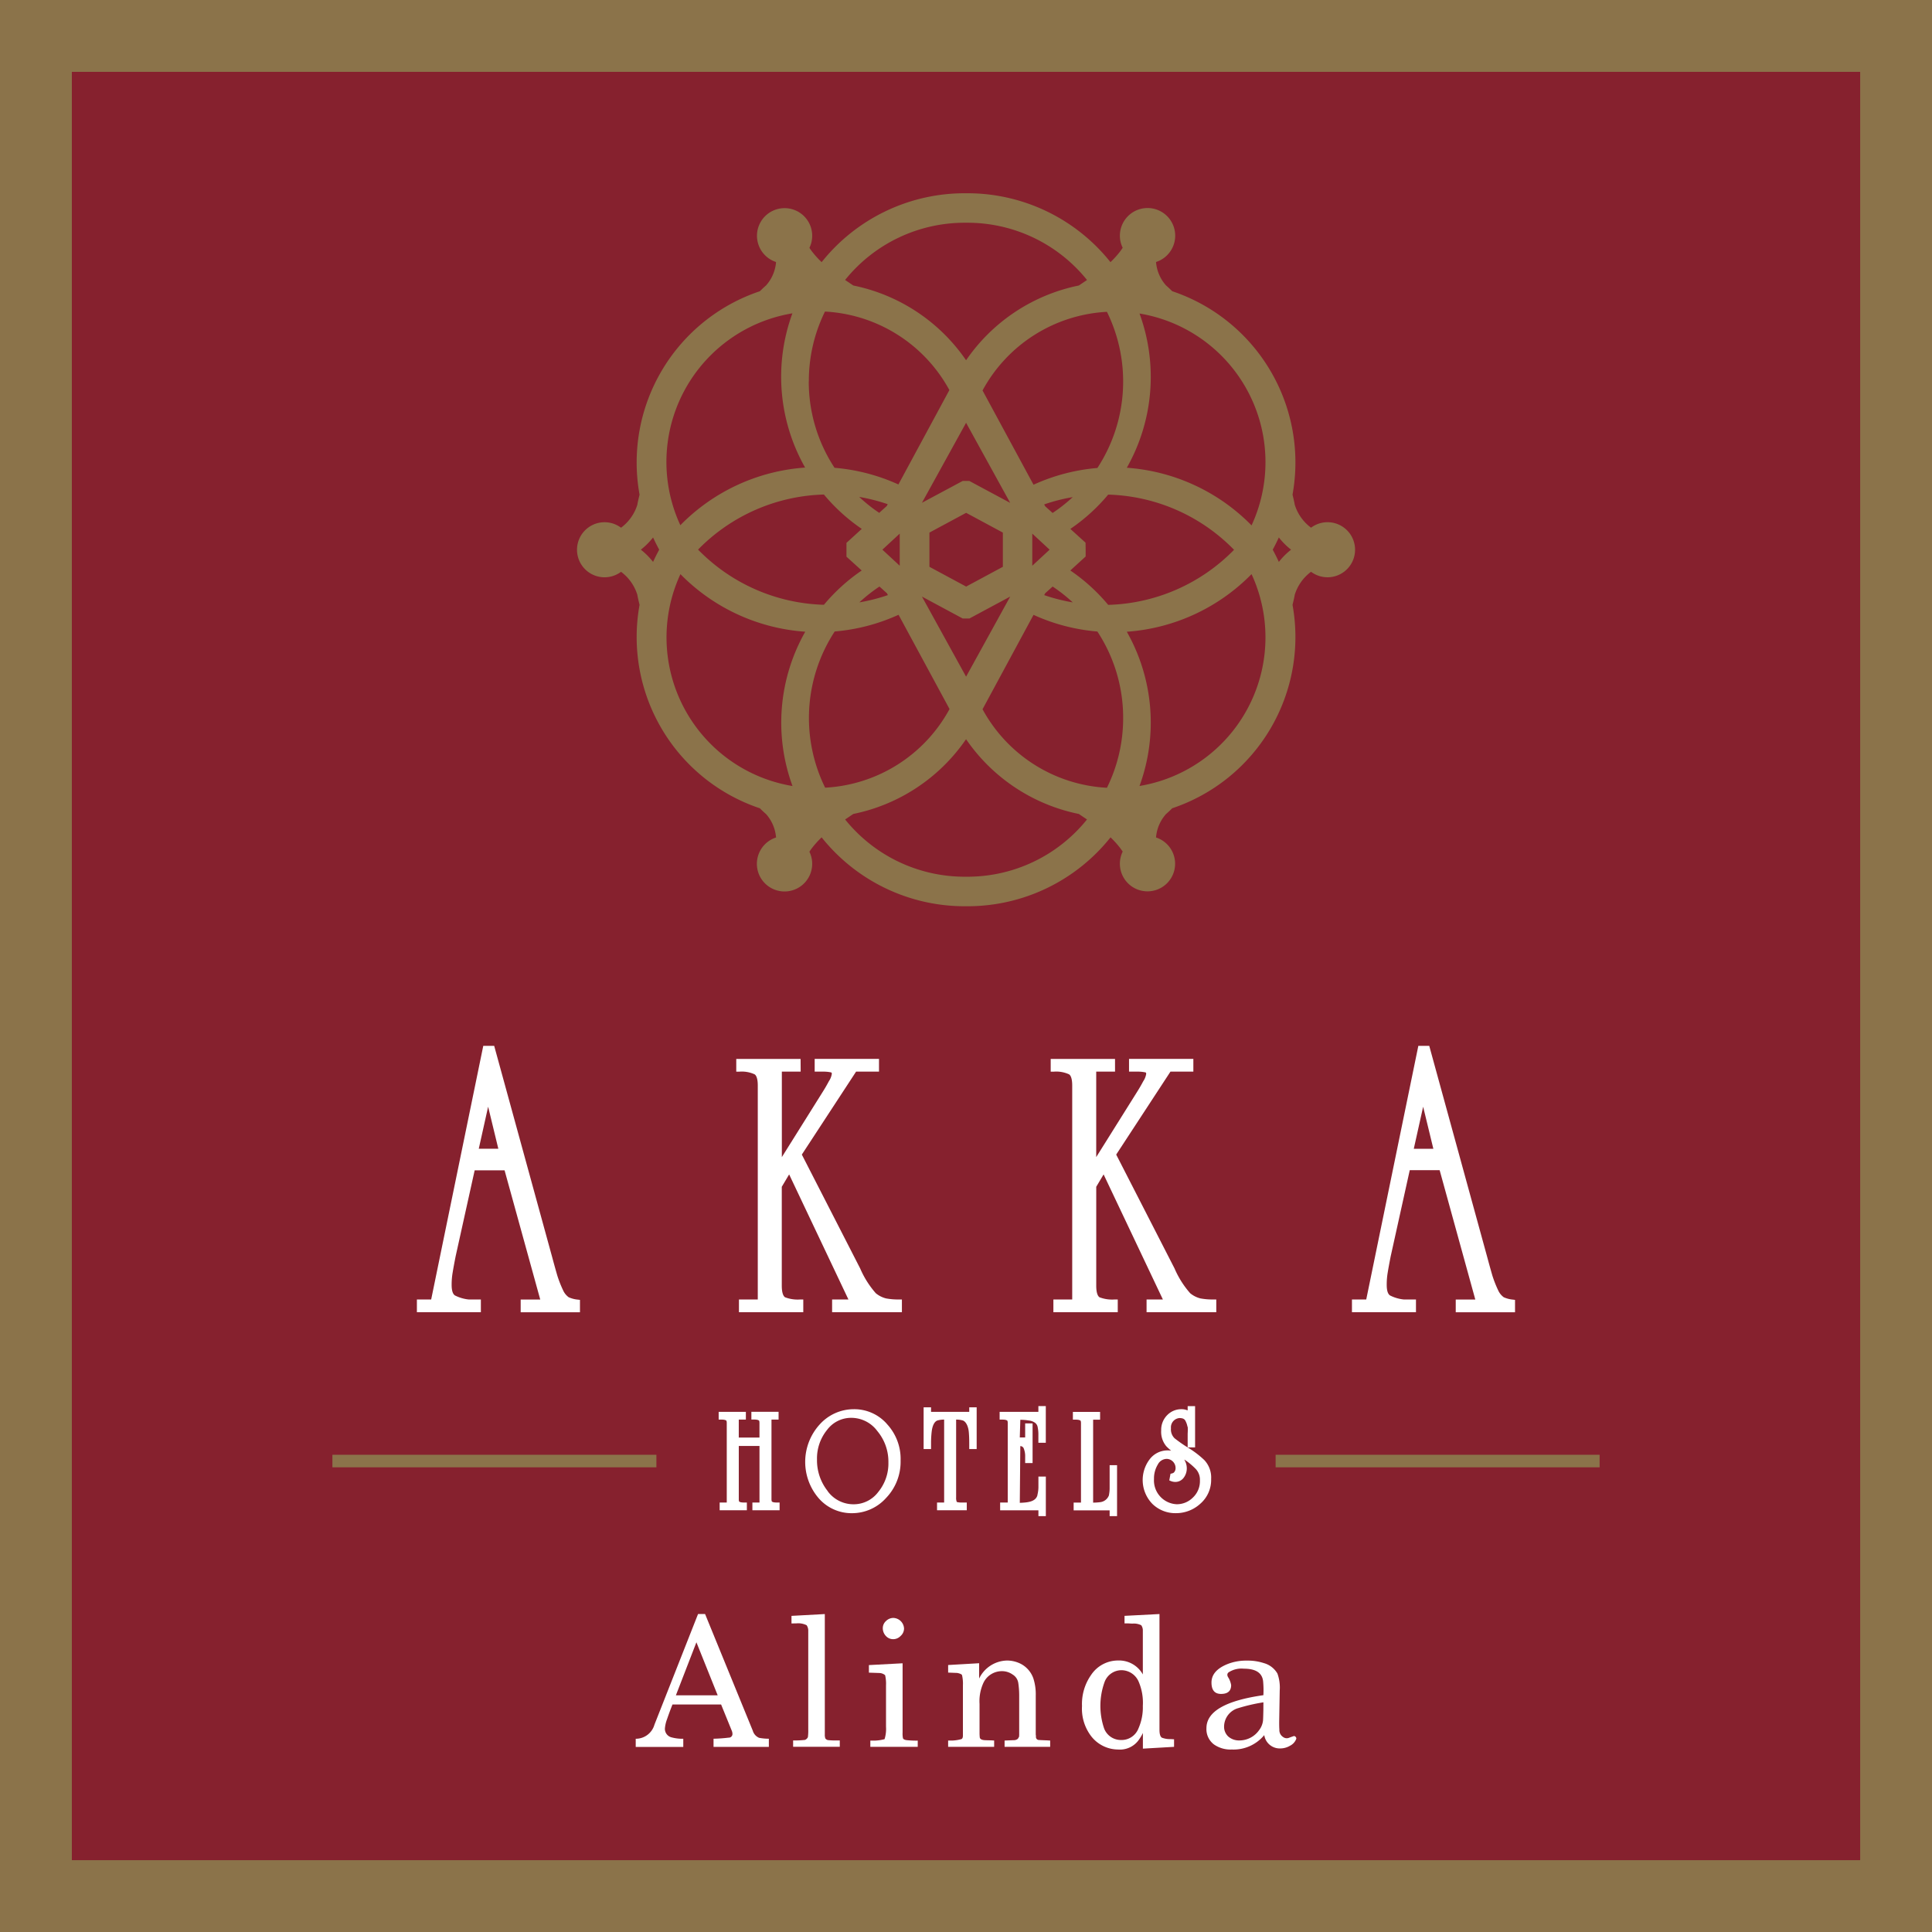 <svg id="Group_96" data-name="Group 96" xmlns="http://www.w3.org/2000/svg" width="94.734" height="94.735" viewBox="0 0 94.734 94.735">
  <g id="Group_92" data-name="Group 92" transform="translate(0)">
    <rect id="Rectangle_38" data-name="Rectangle 38" width="94.734" height="94.735" fill="#8b734a"/>
  </g>
  <rect id="Rectangle_39" data-name="Rectangle 39" width="87.689" height="87.689" transform="translate(3.523 3.523)" fill="#86212e"/>
  <g id="Group_93" data-name="Group 93" transform="translate(31.171 79.143)">
    <path id="Path_10" data-name="Path 10" d="M239.042,568.164l2.138-5.425h.345l2.341,5.725a.538.538,0,0,0,.309.345,2.543,2.543,0,0,0,.477.044v.4H241.94v-.4a7.391,7.391,0,0,0,.742-.053.178.178,0,0,0,.185-.194.417.417,0,0,0-.035-.15l-.521-1.281h-2.385q-.141.353-.265.716a1.682,1.682,0,0,0-.106.46.43.43,0,0,0,.318.433,2.076,2.076,0,0,0,.583.071v.4h-2.332v-.4A.951.951,0,0,0,239.042,568.164Zm1.052-1.44h2.049l-1.043-2.6Z" transform="translate(-238.123 -562.739)" fill="#fff" fill-rule="evenodd"/>
    <path id="Path_11" data-name="Path 11" d="M272.709,563.2v-.371l1.634-.089v5.9a.519.519,0,0,0,.027.2.217.217,0,0,0,.124.08,3.391,3.391,0,0,0,.406.018h.177v.309h-2.288v-.309a4.682,4.682,0,0,0,.583-.027.277.277,0,0,0,.141-.133,2.384,2.384,0,0,0,.018-.38V563.57a.46.46,0,0,0-.08-.283.927.927,0,0,0-.512-.089Z" transform="translate(-265.07 -562.739)" fill="#fff" fill-rule="evenodd"/>
    <path id="Path_12" data-name="Path 12" d="M292.289,569.906h-2.324V569.6h.239a2.077,2.077,0,0,0,.459-.071,1.687,1.687,0,0,0,.071-.61v-2.032a1.82,1.82,0,0,0-.044-.495.471.471,0,0,0-.265-.106l-.53-.018v-.371l1.652-.088V569.2a1.13,1.13,0,0,0,.018.283q.035.088.239.1a4.383,4.383,0,0,0,.486.018Zm-.671-5.8a.487.487,0,0,1-.168.362.5.5,0,0,1-.362.159.48.48,0,0,1-.362-.159.554.554,0,0,1-.15-.38.471.471,0,0,1,.159-.353.513.513,0,0,1,.362-.15.544.544,0,0,1,.521.521Z" transform="translate(-278.46 -563.394)" fill="#fff" fill-rule="evenodd"/>
    <path id="Path_13" data-name="Path 13" d="M307.482,577.292v-.309h.221a1.931,1.931,0,0,0,.433-.071q.071-.035.071-.176V574.27a1.831,1.831,0,0,0-.044-.495q-.027-.062-.23-.106l-.451-.018v-.371l1.52-.088v.751a1.554,1.554,0,0,1,1.369-.883,1.482,1.482,0,0,1,.7.176,1.28,1.28,0,0,1,.592.707,2.532,2.532,0,0,1,.115.839v1.9a.369.369,0,0,0,.009.062v.071a.147.147,0,0,0,.15.141q.132.009.389.018l.159.009v.309h-2.235v-.309l.442-.018a.3.3,0,0,0,.212-.071.874.874,0,0,1,.053-.088.745.745,0,0,0,.009-.133v-1.917a4.079,4.079,0,0,0-.044-.592.581.581,0,0,0-.274-.415.9.9,0,0,0-.53-.168,1,1,0,0,0-.91.583,2.158,2.158,0,0,0-.186,1.025v1.475q0,.018.009.15t.23.15q.15.008.309.009l.168.009v.309Z" transform="translate(-292.162 -570.78)" fill="#fff" fill-rule="evenodd"/>
    <path id="Path_14" data-name="Path 14" d="M340.175,565.7v-2.147a.429.429,0,0,0-.079-.265.8.8,0,0,0-.424-.08q-.062,0-.195-.009h-.2v-.371l1.714-.089v5.681q0,.3.115.38a1.083,1.083,0,0,0,.424.071l.176.009v.371l-1.528.088v-.769a1.9,1.9,0,0,1-.168.291,1.135,1.135,0,0,1-1.051.521,1.681,1.681,0,0,1-1.325-.663,2.224,2.224,0,0,1-.442-1.467,2.474,2.474,0,0,1,.442-1.52,1.587,1.587,0,0,1,1.317-.715A1.337,1.337,0,0,1,340.175,565.7Zm-1.06,3.216h.009a.889.889,0,0,0,.839-.574,2.551,2.551,0,0,0,.212-1.1,2.625,2.625,0,0,0-.2-1.175.923.923,0,0,0-.839-.574.885.885,0,0,0-.848.61,3.438,3.438,0,0,0-.009,2.253A.878.878,0,0,0,339.115,568.915Z" transform="translate(-315.308 -562.739)" fill="#fff" fill-rule="evenodd"/>
    <path id="Path_15" data-name="Path 15" d="M368.411,574.535l-.026,1.529c0,.136,0,.262.009.38a.4.4,0,0,0,.177.362.3.3,0,0,0,.292.044q.088-.035.247-.089a.128.128,0,0,1,.115.132.623.623,0,0,1-.309.345.941.941,0,0,1-.477.132.767.767,0,0,1-.786-.654,1.951,1.951,0,0,1-1.59.707,1.415,1.415,0,0,1-.874-.247.937.937,0,0,1-.371-.8q0-1.219,2.792-1.617a4.616,4.616,0,0,0-.009-.627q-.035-.672-.945-.672a1.153,1.153,0,0,0-.76.185q-.106.1,0,.257a1.046,1.046,0,0,1,.133.362q0,.433-.495.433-.468,0-.469-.557,0-.583.769-.9a2.463,2.463,0,0,1,.954-.176,2.531,2.531,0,0,1,.848.123,1.109,1.109,0,0,1,.663.512A2.031,2.031,0,0,1,368.411,574.535Zm-.8.574a8.858,8.858,0,0,0-1.228.283.949.949,0,0,0-.7.9.651.651,0,0,0,.212.5.8.8,0,0,0,.53.186,1.183,1.183,0,0,0,.972-.5.948.948,0,0,0,.194-.468q.009-.088.018-.512Z" transform="translate(-336.832 -570.78)" fill="#fff" fill-rule="evenodd"/>
  </g>
  <g id="Group_95" data-name="Group 95" transform="translate(16.299 51.282)">
    <g id="Group_94" data-name="Group 94" transform="translate(0 20.052)">
      <rect id="Rectangle_40" data-name="Rectangle 40" width="15.887" height="0.615" fill="#8b734a"/>
      <rect id="Rectangle_41" data-name="Rectangle 41" width="15.887" height="0.615" transform="translate(46.25)" fill="#8b734a"/>
    </g>
    <path id="Path_16" data-name="Path 16" d="M238.432,441.65h.959l-.5-2.062ZM237.3,446.92q-.1.507-.148.807a3.489,3.489,0,0,0-.047.6c0,.315.074.457.16.514a1.917,1.917,0,0,0,.688.2h.586v.624H235.4v-.624h.7l2.555-12.438h.535l2.849,10.38q.115.432.246.884a5.689,5.689,0,0,0,.287.729.853.853,0,0,0,.271.334,1.413,1.413,0,0,0,.461.118l.092.012v.606h-2.907v-.624h.959L239.7,442.7h-1.466Zm-44.716-5.271h.959l-.5-2.062Zm-1.134,5.271q-.1.507-.148.807a3.483,3.483,0,0,0-.048.6c0,.315.074.457.16.514a1.919,1.919,0,0,0,.688.2h.585v.624H189.55v-.624h.7l2.555-12.438h.535l2.849,10.38q.115.432.246.884a5.669,5.669,0,0,0,.287.729.853.853,0,0,0,.271.334,1.412,1.412,0,0,0,.461.118l.092.012v.606h-2.907v-.624h.959l-1.749-6.336h-1.466Zm16.918-9.052h-.923v4.191l1.979-3.159c.118-.185.228-.373.325-.558a.887.887,0,0,0,.146-.361c0-.066-.018-.072-.049-.079a1.825,1.825,0,0,0-.409-.034h-.382v-.624h3.154v.624h-1.124l-2.66,4.067,2.861,5.584a4.552,4.552,0,0,0,.766,1.214,1.286,1.286,0,0,0,.5.254,3.211,3.211,0,0,0,.629.053h.151v.624H209.91v-.624h.8l-2.907-6.133-.361.607v4.847c0,.361.078.517.161.571a1.726,1.726,0,0,0,.742.108h.151v.624h-3.154v-.624h.923V438.548c0-.364-.085-.508-.159-.55a1.5,1.5,0,0,0-.745-.129h-.151v-.624h3.154Zm15.415,0h-.923v4.191l1.979-3.159c.118-.185.228-.373.325-.558a.887.887,0,0,0,.146-.361c0-.066-.018-.072-.049-.079a1.825,1.825,0,0,0-.41-.034h-.382v-.624h3.154v.624H226.5l-2.66,4.067,2.861,5.584a4.553,4.553,0,0,0,.766,1.214,1.285,1.285,0,0,0,.5.254,3.21,3.21,0,0,0,.629.053h.151v.624h-3.418v-.624h.8l-2.907-6.133-.361.607v4.847c0,.361.078.517.161.571a1.726,1.726,0,0,0,.742.108h.152v.624H220.76v-.624h.923V438.548c0-.364-.084-.508-.159-.55a1.5,1.5,0,0,0-.745-.129h-.151v-.624h3.154Z" transform="translate(-185.407 -436.603)" fill="#fff" fill-rule="evenodd"/>
    <path id="Path_17" data-name="Path 17" d="M257.538,521.238c.036.037.105.055.254.055h.129v.38h-1.334v-.38h.348v-3.884a.393.393,0,0,0-.015-.125c-.033-.035-.106-.058-.253-.058h-.129v-.379h1.334v.38h-.348v.88h1.015v-.7a.4.4,0,0,0-.015-.125c-.033-.035-.106-.058-.253-.058h-.129v-.379h1.334v.38h-.348v3.885a.434.434,0,0,0,.015.128c.036.037.105.055.254.055h.129v.38h-1.334v-.38h.348v-2.773h-1.015v2.589A.436.436,0,0,0,257.538,521.238Zm7.246-3.8a2.513,2.513,0,0,1,.675,1.8,2.562,2.562,0,0,1-.713,1.833,2.24,2.24,0,0,1-1.672.745,2.139,2.139,0,0,1-1.624-.725,2.729,2.729,0,0,1,.038-3.622,2.25,2.25,0,0,1,1.678-.752A2.132,2.132,0,0,1,264.784,517.435Zm-2.9,3.3a1.565,1.565,0,0,0,1.272.641,1.5,1.5,0,0,0,1.205-.6,2.2,2.2,0,0,0,.5-1.448,2.338,2.338,0,0,0-.542-1.541,1.589,1.589,0,0,0-1.28-.65,1.471,1.471,0,0,0-1.186.593,2.217,2.217,0,0,0-.493,1.449A2.426,2.426,0,0,0,261.889,520.738Zm6.941-2.346q0-.341-.024-.578c-.021-.21-.109-.469-.283-.542a1.083,1.083,0,0,0-.336-.045v3.811a.527.527,0,0,0,.033.228.777.777,0,0,0,.223.027h.266v.38h-1.458v-.38h.348v-4.066a1.129,1.129,0,0,0-.338.046c-.179.074-.25.338-.274.557a4.894,4.894,0,0,0-.03.562v.279h-.364v-2.045h.364v.221h1.873v-.221h.364v2.045h-.364Zm3.341,2.536a1.657,1.657,0,0,0,.051-.443v-.464h.364v1.938h-.364v-.285h-1.877v-.38h.373v-3.884a.386.386,0,0,0-.016-.125c-.033-.035-.106-.058-.253-.058h-.129v-.379h1.9v-.285h.364v1.8h-.364v-.364a1.8,1.8,0,0,0-.039-.424.335.335,0,0,0-.136-.2.656.656,0,0,0-.3-.105,2.56,2.56,0,0,0-.41-.034l-.026.866h.263v-.69h.364v1.945h-.364v-.307a1.008,1.008,0,0,0-.076-.424.183.183,0,0,0-.162-.1l-.025,2.782C271.69,521.294,272.084,521.26,272.171,520.927Zm3.509,0a1.732,1.732,0,0,0,.034-.377v-1.09h.364v2.5h-.364v-.285h-1.765v-.38h.36v-3.884a.394.394,0,0,0-.015-.125c-.033-.035-.106-.058-.253-.058h-.129v-.379h1.334v.38H274.9v4.068a2.78,2.78,0,0,0,.37-.026A.522.522,0,0,0,275.68,520.925Zm3.7-1.731.03.059a.777.777,0,0,1,.087.349.758.758,0,0,1-.15.47.506.506,0,0,1-.42.208.576.576,0,0,1-.241-.056l-.047-.019.06-.325.04-.009c.086-.02.121-.037.155-.09a.29.29,0,0,0,.053-.17.449.449,0,0,0-.417-.461.5.5,0,0,0-.455.279,1.326,1.326,0,0,0-.186.708,1.168,1.168,0,0,0,1.114,1.237,1.109,1.109,0,0,0,.793-.327,1.1,1.1,0,0,0,.345-.838.768.768,0,0,0-.217-.578A3.473,3.473,0,0,0,279.385,519.193Zm.152-1.615a.954.954,0,0,0-.1-.292c-.038-.082-.118-.139-.293-.139a.456.456,0,0,0-.418.5.608.608,0,0,0,.178.492,7.009,7.009,0,0,0,.669.466,4.647,4.647,0,0,1,.786.6,1.24,1.24,0,0,1,.337.925,1.546,1.546,0,0,1-.535,1.222,1.763,1.763,0,0,1-1.2.459,1.613,1.613,0,0,1-1.139-.448,1.679,1.679,0,0,1-.143-2.19,1.1,1.1,0,0,1,.884-.44,1.135,1.135,0,0,1,.173.013,2.316,2.316,0,0,1-.243-.222,1.1,1.1,0,0,1-.246-.771,1.019,1.019,0,0,1,.292-.746.959.959,0,0,1,.7-.294.717.717,0,0,1,.211.027c.024.007.055.017.095.032v-.209h.364v2.024h-.364v-.67Q279.548,517.7,279.537,517.579Z" transform="translate(-237.598 -498.9)" fill="#fff" fill-rule="evenodd"/>
  </g>
  <path id="Path_18" data-name="Path 18" d="M251.866,273.055a7.7,7.7,0,0,0-1.264-4.242,9.437,9.437,0,0,1-3.131-.817l-2.5,4.628a7.388,7.388,0,0,0,6.1,3.851A7.707,7.707,0,0,0,251.866,273.055Zm-3.459-6.447-.364.329-.049.091a8.9,8.9,0,0,0,1.4.357A7.762,7.762,0,0,0,248.407,266.607Zm9.755-.61a9.5,9.5,0,0,1-6.117,2.826,9.034,9.034,0,0,1,.623,7.563A7.387,7.387,0,0,0,258.162,266Zm-6.117-5.215a9.5,9.5,0,0,1,6.117,2.826,7.387,7.387,0,0,0-5.494-10.389,9.034,9.034,0,0,1-.623,7.563ZM248.407,263a7.756,7.756,0,0,0,.986-.777,8.918,8.918,0,0,0-1.4.357l.049.091Zm2.192-2.2a7.747,7.747,0,0,0,.472-7.663,7.381,7.381,0,0,0-6.1,3.856l2.5,4.622A9.441,9.441,0,0,1,250.6,260.794ZM247.41,264.8v.787l.85-.787-.85-.787Zm1.865-1.02.747.677.005.343v.334l-.751.686a9.029,9.029,0,0,1,1.856,1.686,8.968,8.968,0,0,0,6.171-2.7,8.965,8.965,0,0,0-6.171-2.706A9.034,9.034,0,0,1,249.275,263.783ZM259.5,265.4a3.463,3.463,0,0,1,.6-.6,3.463,3.463,0,0,1-.6-.6q-.141.308-.3.6C259.308,265,259.41,265.2,259.5,265.4Zm-29.346-1.8a9.5,9.5,0,0,1,6.117-2.826,9.032,9.032,0,0,1-.623-7.563,7.387,7.387,0,0,0-5.495,10.389Zm9.755-.61.364-.329.049-.091a8.911,8.911,0,0,0-1.4-.357A7.773,7.773,0,0,0,239.913,263Zm-3.459-6.447a7.693,7.693,0,0,0,1.264,4.242,9.437,9.437,0,0,1,3.131.817l2.5-4.628a7.389,7.389,0,0,0-6.1-3.85A7.7,7.7,0,0,0,236.454,256.551ZM244,261.429l.164,0h.157l2.006,1.076-2.163-3.927L242,262.5Zm-5.766-9.853.4.27a8.846,8.846,0,0,1,5.53,3.666,8.844,8.844,0,0,1,5.53-3.666l.4-.27a7.519,7.519,0,0,0-5.867-2.807H244.1A7.519,7.519,0,0,0,238.231,251.576Zm-1.955,17.247A9.5,9.5,0,0,1,230.158,266a7.387,7.387,0,0,0,5.495,10.389,9.032,9.032,0,0,1,.623-7.563Zm3.638-2.216a7.779,7.779,0,0,0-.986.777,8.9,8.9,0,0,0,1.4-.357l-.049-.091Zm-2.192,2.2a7.749,7.749,0,0,0-.472,7.663,7.381,7.381,0,0,0,6.1-3.856l-2.5-4.622A9.439,9.439,0,0,1,237.721,268.811Zm14.12,10.8-.03-.045c-.024-.034-.06-.086-.109-.15a4.672,4.672,0,0,0-.459-.506,8.964,8.964,0,0,1-7.019,3.378H244.1a8.965,8.965,0,0,1-7.019-3.378,4.645,4.645,0,0,0-.459.506,2.377,2.377,0,0,0-.141.2,1.307,1.307,0,0,1,.137.59,1.356,1.356,0,1,1-1.772-1.289,1.957,1.957,0,0,0-.487-1.145c-.124-.107-.256-.237-.306-.287a8.856,8.856,0,0,1-5.9-9.975c-.019-.078-.093-.38-.108-.493a2.229,2.229,0,0,0-.8-1.128,1.35,1.35,0,1,1,0-2.162,2.23,2.23,0,0,0,.8-1.128c.015-.113.089-.415.108-.493a8.856,8.856,0,0,1,5.9-9.975c.05-.05.182-.18.306-.287a1.956,1.956,0,0,0,.487-1.145,1.354,1.354,0,1,1,1.636-.695l.03.045c.024.035.06.086.11.15a4.67,4.67,0,0,0,.459.506,8.964,8.964,0,0,1,7.019-3.378h.125a8.964,8.964,0,0,1,7.019,3.378,4.653,4.653,0,0,0,.459-.506,2.336,2.336,0,0,0,.14-.2,1.309,1.309,0,0,1-.137-.59,1.356,1.356,0,1,1,1.772,1.289,1.954,1.954,0,0,0,.487,1.145c.124.107.256.237.306.287a8.856,8.856,0,0,1,5.9,9.975c.019.078.093.38.108.493a2.231,2.231,0,0,0,.8,1.128,1.35,1.35,0,1,1,0,2.162,2.231,2.231,0,0,0-.8,1.128c-.015.114-.089.416-.108.493a8.856,8.856,0,0,1-5.9,9.975c-.05.05-.182.18-.306.287a1.955,1.955,0,0,0-.487,1.145,1.354,1.354,0,1,1-1.636.695Zm-13.611-1.578a7.519,7.519,0,0,0,5.867,2.807h.125a7.518,7.518,0,0,0,5.867-2.807l-.4-.27a8.846,8.846,0,0,1-5.53-3.666,8.847,8.847,0,0,1-5.53,3.666ZM242,267.1l2.164,3.927,2.163-3.927-2,1.075-.163,0H244Zm2.167-.491,1.8-.969,0-.839,0-.839-1.8-.969-1.8.969,0,.839,0,.839ZM240.91,264.8v-.787l-.85.787.85.787Zm-1.865,1.02-.747-.677,0-.343v-.334l.751-.685a9.047,9.047,0,0,1-1.856-1.685,8.969,8.969,0,0,0-6.171,2.7,8.966,8.966,0,0,0,6.171,2.706A9.042,9.042,0,0,1,239.045,265.822Zm-10.229-1.62a3.471,3.471,0,0,1-.6.6,3.471,3.471,0,0,1,.6.6q.141-.308.3-.6C229.012,264.609,228.91,264.407,228.816,264.2Z" transform="translate(-196.793 -237.847)" fill="#8b734a"/>
</svg>
